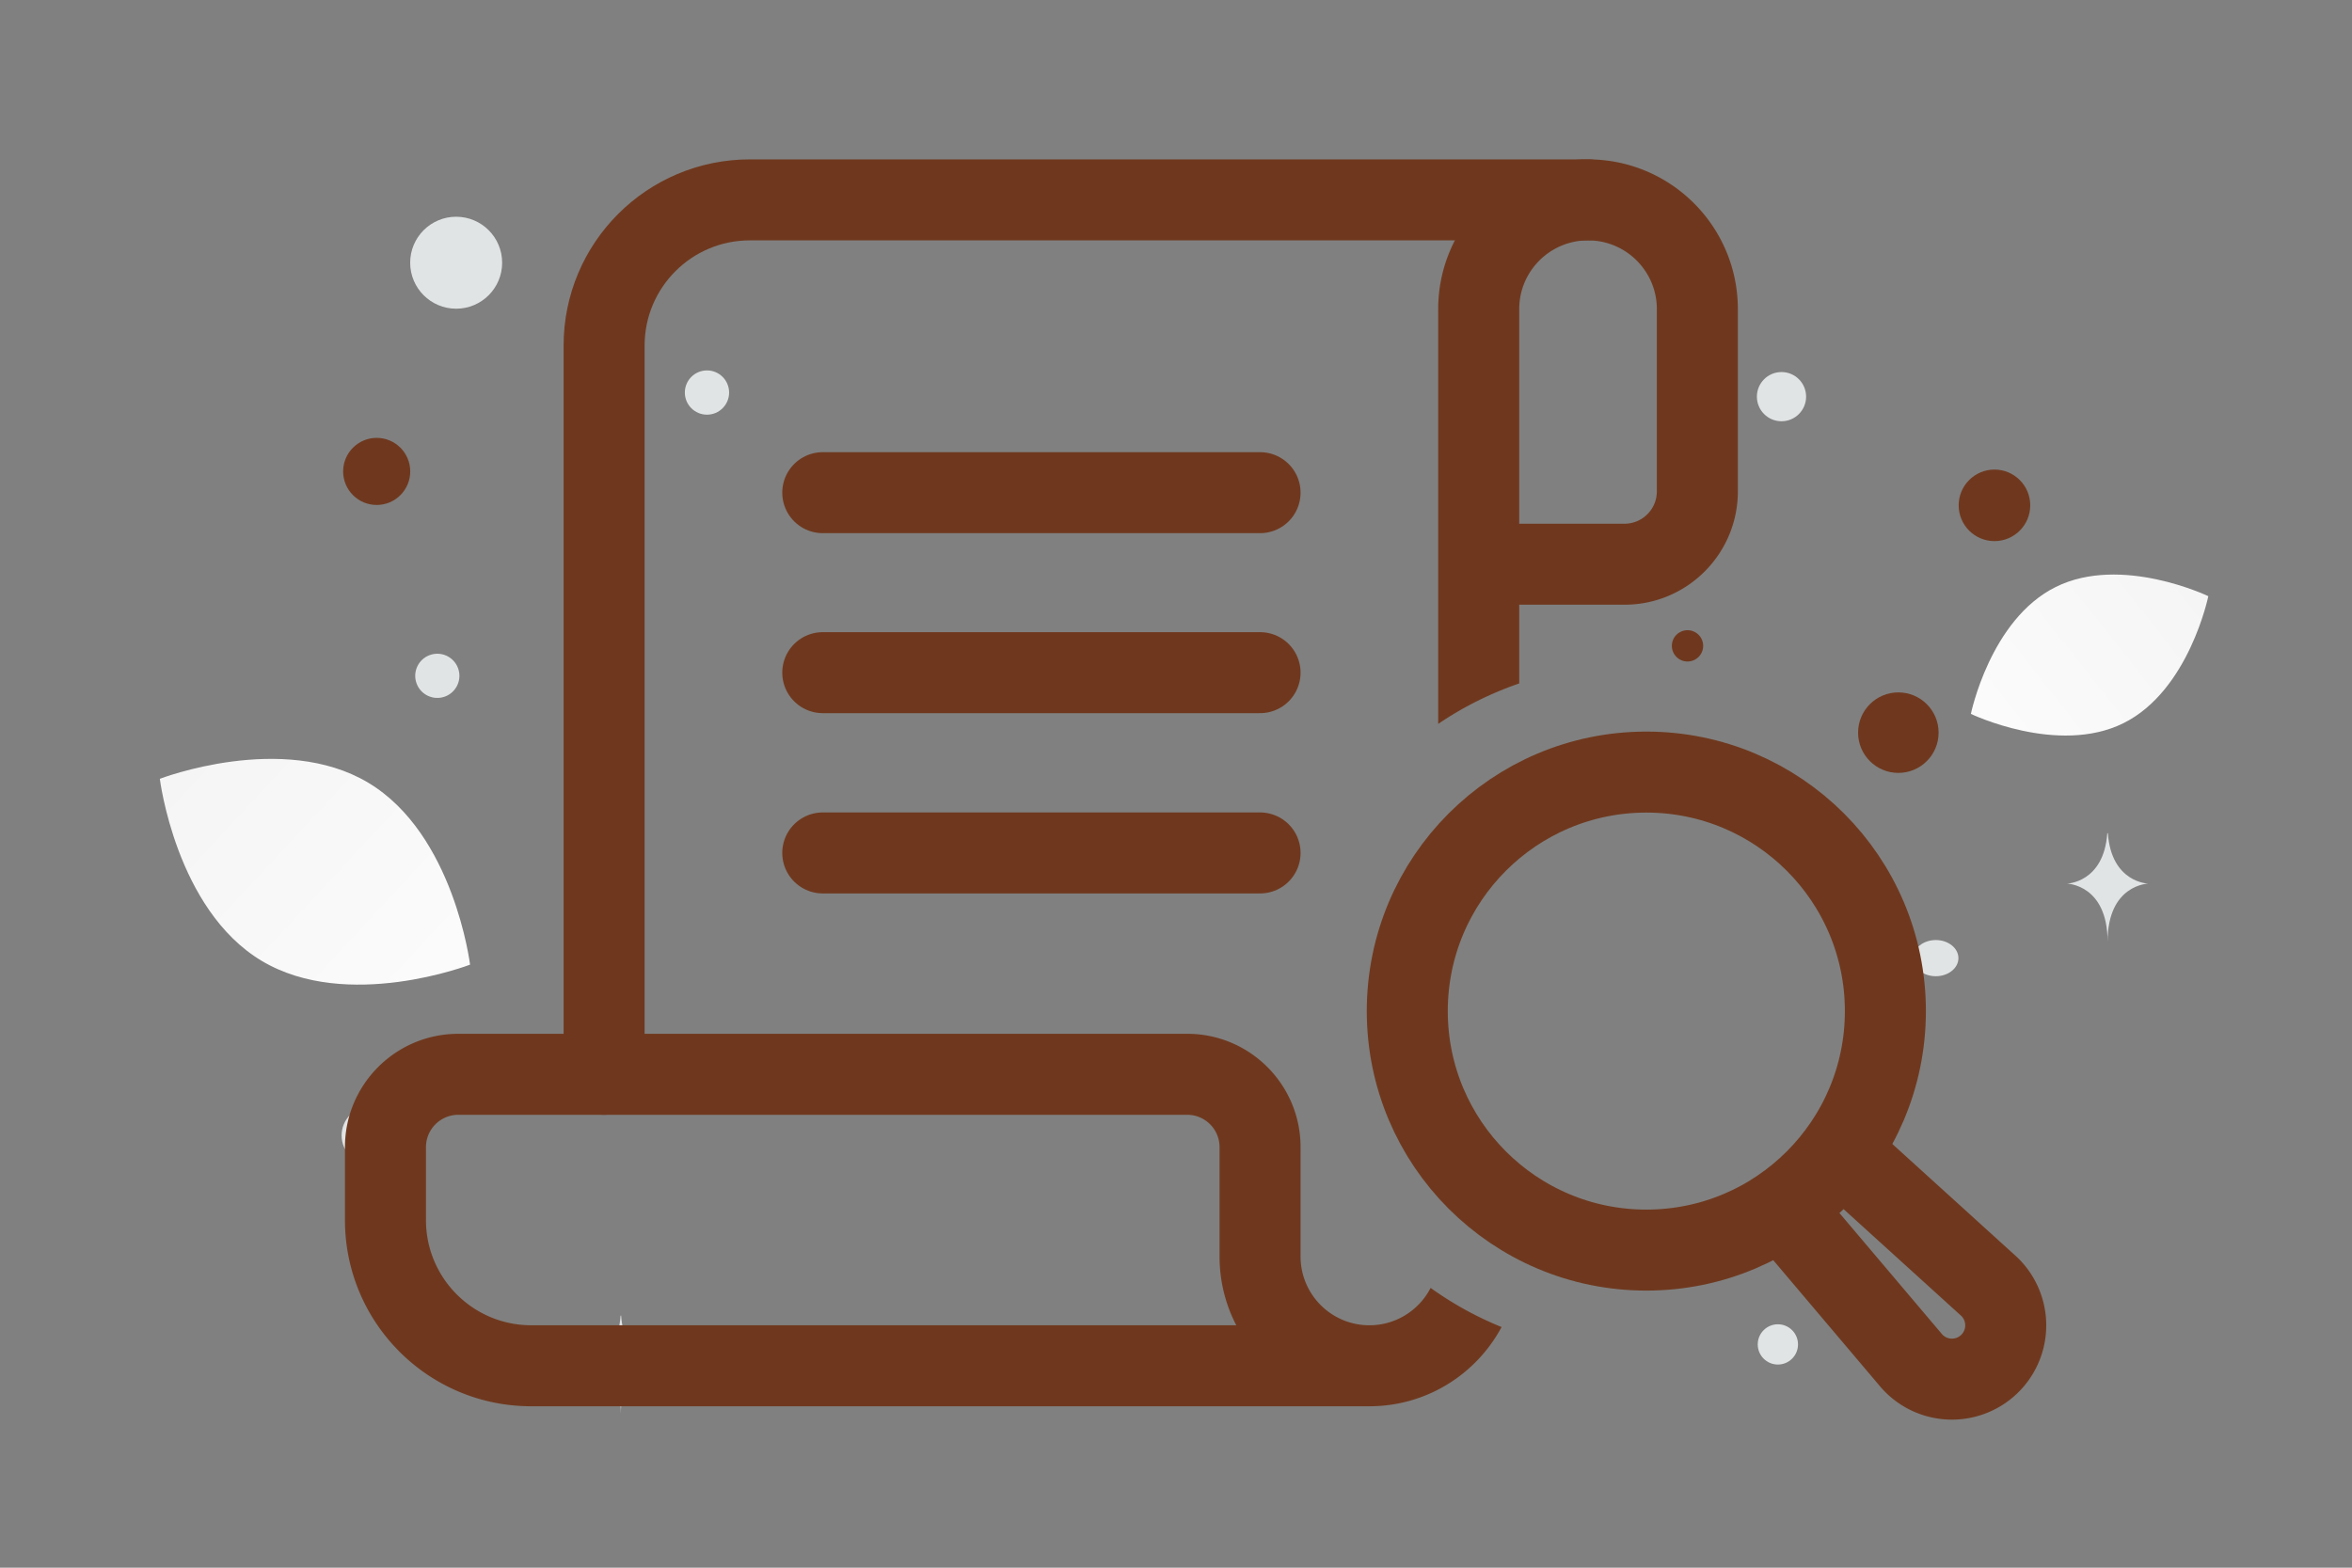<svg width="900" height="600" viewBox="0 0 900 600" fill="none" xmlns="http://www.w3.org/2000/svg"><rect x="0" y="0" width="900" height="600" fill="#808080" stroke="none"/><path fill="transparent" d="M0 0h900v600H0z"/><path d="M812.538 276.782c-25.082 12.442-58.372-3.557-58.372-3.557s7.398-36.163 32.494-48.588c25.082-12.442 58.359 3.539 58.359 3.539s-7.399 36.163-32.481 48.606z" fill="url(#a)"/><path d="M100.08 367.715c32.772 19.642 79.791 1.484 79.791 1.484s-6.148-49.996-38.941-69.616c-32.772-19.642-79.77-1.507-79.77-1.507s6.147 49.997 38.92 69.639z" fill="url(#b)"/><circle cx="763.187" cy="193.409" r="13.695" transform="rotate(180 763.187 193.409)" fill="#6f381e"/><circle cx="726.407" cy="280.407" r="15.407" transform="rotate(180 726.407 280.407)" fill="#6f381e"/><circle r="12.839" transform="matrix(-1 0 0 1 144.141 180.425)" fill="#6f381e"/><circle r="5.992" transform="matrix(-1 0 0 1 645.732 247.189)" fill="#6f381e"/><circle r="7.704" transform="matrix(-1 0 0 1 680.311 514.546)" fill="#E1E4E5"/><circle r="11.127" transform="matrix(-1 0 0 1 141.844 434.555)" fill="#E1E4E5"/><circle r="8.469" transform="matrix(-1 0 0 1 270.527 150.239)" fill="#E1E4E5"/><circle r="9.416" transform="matrix(-1 0 0 1 681.696 151.81)" fill="#E1E4E5"/><circle r="8.455" transform="scale(1 -1) rotate(-75 -84.875 -238.371)" fill="#E1E4E5"/><circle r="11.248" transform="matrix(-1 0 0 1 382.042 79.19)" fill="#E1E4E5"/><ellipse rx="8.652" ry="6.922" transform="matrix(-1 0 0 1 740.744 366.706)" fill="#E1E4E5"/><circle r="17.597" transform="matrix(0 1 1 0 174.551 100.552)" fill="#E1E4E5"/><path d="M806.36 318.9h.226c1.34 18.991 15.464 19.283 15.464 19.283s-15.574.304-15.574 22.248c0-21.944-15.575-22.248-15.575-22.248s14.118-.292 15.459-19.283zM237.473 503.525h.201c1.189 17.188 13.722 17.453 13.722 17.453s-13.82.275-13.82 20.135c0-19.86-13.819-20.135-13.819-20.135s12.527-.265 13.716-17.453z" fill="#E1E4E5"/><path d="M607.661 76.5H286.94c-30.805 0-55.777 24.972-55.777 55.777v278.888m251.003-222.607H314.834m167.332 68.886H314.834m167.332 69H314.834" stroke="#6f381e" stroke-width="31" stroke-linecap="round" stroke-linejoin="round"/><path fill-rule="evenodd" clip-rule="evenodd" d="M607.664 61c31.664 0 57.333 25.669 57.333 57.333v69.722c0 23.963-19.426 43.389-43.389 43.389h-40.277v30.133a131.029 131.029 0 0 0-31 15.48V118.333C550.331 86.669 576 61 607.664 61zm-60.237 431.918c-4.369 8.493-13.221 14.301-23.429 14.301-14.544 0-26.333-11.789-26.333-26.333v-41.833c0-23.963-19.426-43.388-43.389-43.388H175.389c-23.963 0-43.389 19.425-43.389 43.388v27.889c0 39.365 31.912 71.277 71.277 71.277h320.721c21.897 0 40.927-12.275 50.584-30.321a131.198 131.198 0 0 1-27.155-14.98zm33.904-374.585v82.111h40.277c6.842 0 12.389-5.547 12.389-12.389v-69.722c0-14.543-11.79-26.333-26.333-26.333-14.544 0-26.333 11.79-26.333 26.333zM203.277 507.219h269.779c-4.084-7.885-6.391-16.839-6.391-26.333v-41.833c0-6.842-5.547-12.388-12.389-12.388H175.389c-6.842 0-12.389 5.546-12.389 12.388v27.889c0 22.245 18.033 40.277 40.277 40.277z" fill="#6f381e"/><circle r="91.475" transform="matrix(-1 0 0 1 629.975 386.975)" stroke="#6f381e" stroke-width="31" stroke-linecap="round" stroke-linejoin="round"/><path d="m712.193 447.954 48.948 44.418a20.585 20.585 0 0 1-9.492 34.913 20.586 20.586 0 0 1-20.08-6.31l-41.9-49.504" stroke="#6f381e" stroke-width="31" stroke-linecap="round" stroke-linejoin="round"/><defs><linearGradient id="a" x1="716.22" y1="315.592" x2="923.098" y2="151.951" gradientUnits="userSpaceOnUse"><stop stop-color="#fff"/><stop offset="1" stop-color="#EEE"/></linearGradient><linearGradient id="b" x1="226.901" y1="430.941" x2="-36.799" y2="185.929" gradientUnits="userSpaceOnUse"><stop stop-color="#fff"/><stop offset="1" stop-color="#EEE"/></linearGradient></defs></svg>